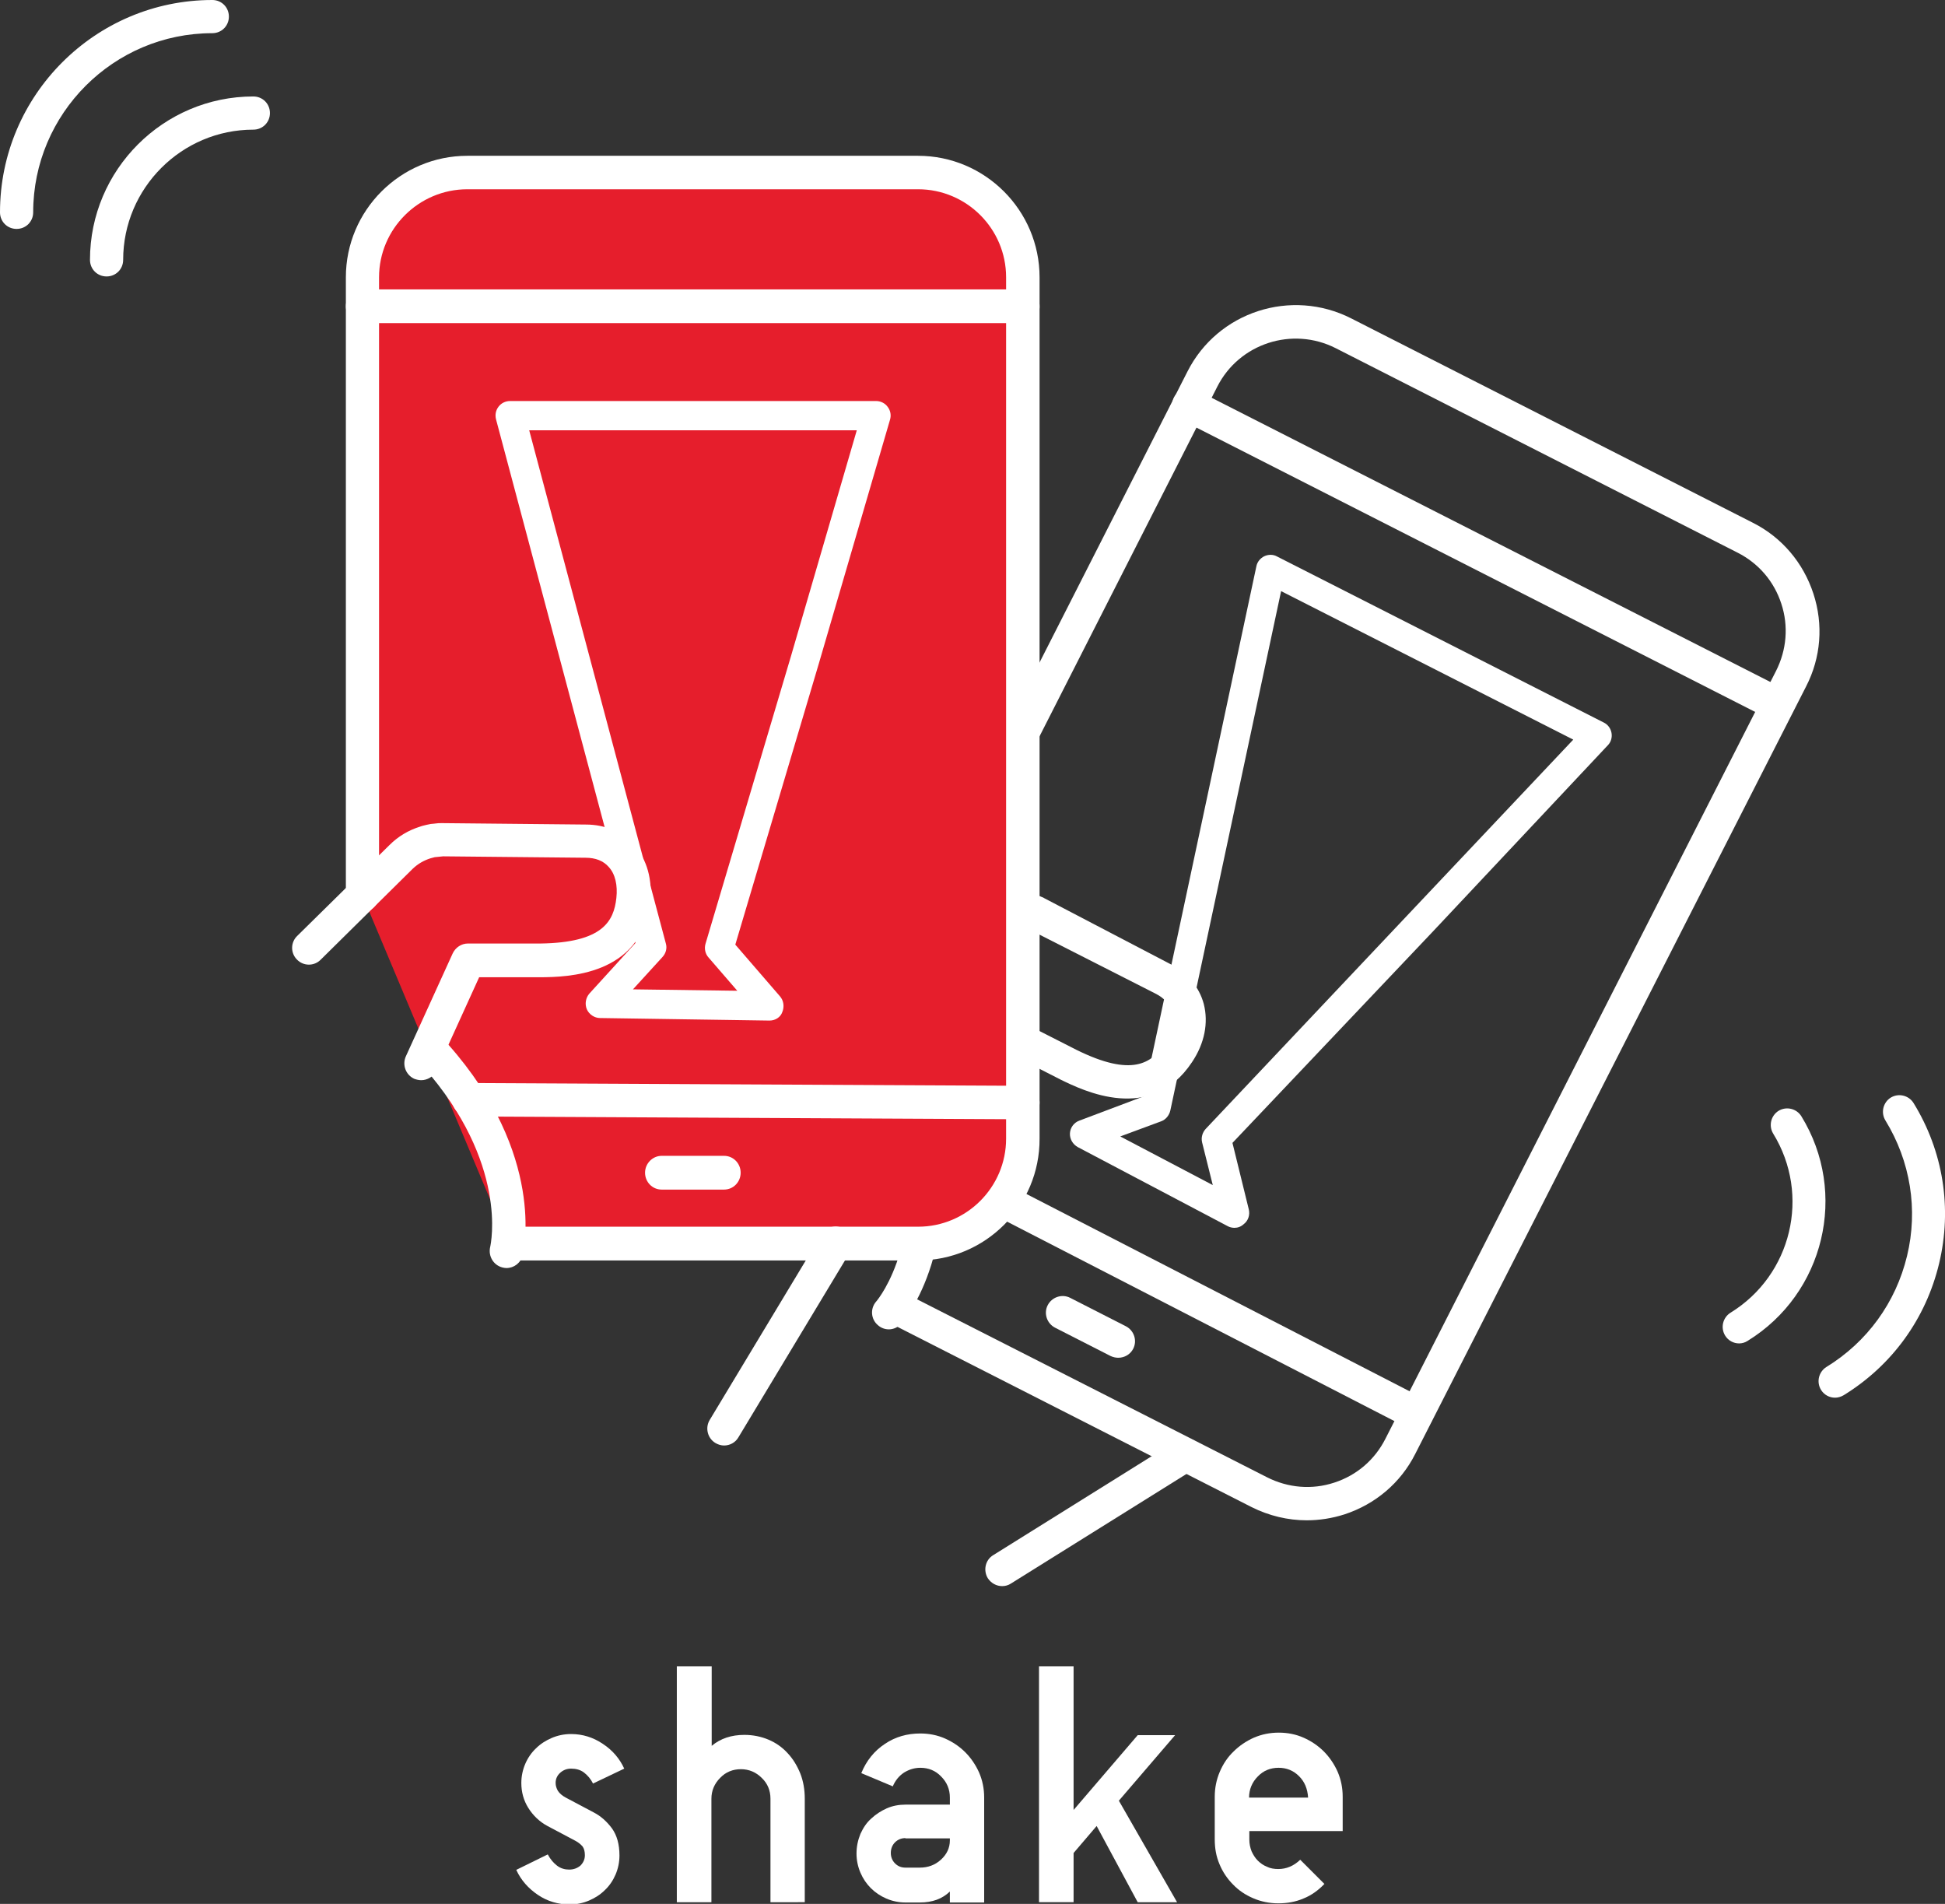 <?xml version="1.0" encoding="utf-8"?>
<!-- Generator: Adobe Illustrator 22.0.0, SVG Export Plug-In . SVG Version: 6.00 Build 0)  -->
<svg version="1.1" id="レイヤー_1" xmlns="http://www.w3.org/2000/svg" xmlns:xlink="http://www.w3.org/1999/xlink" x="0px"
	 y="0px" viewBox="0 0 691.7 677" style="enable-background:new 0 0 691.7 677;" xml:space="preserve">
<rect x="0" y="0" width="691.7" height="677" fill="#333333" stroke="none"/>
<style type="text/css">
	.st0{fill:#FFFFFF;}
	.st1{fill:#E61E2C;}
</style>
<g>
	<g>
		<path class="st0" d="M464.7,540.6c-6.7,0-13.4-1.6-19.6-4.7l-129.7-66c-2.9-1.5-4.1-5.1-2.6-8c1.5-2.9,5.1-4.1,8-2.6l129.8,66
			c7.5,3.8,16,4.5,23.9,1.9c8-2.6,14.4-8.1,18.2-15.6l138.9-273c3.8-7.5,4.5-16,1.9-23.9c-2.6-8-8.1-14.4-15.6-18.2l-142.9-72.7
			c-15.4-7.8-34.3-1.7-42.1,13.7l-99.6,195.9c-1.5,2.9-5.1,4.1-8,2.6c-2.9-1.5-4.1-5.1-2.6-8l99.6-195.9
			c10.8-21.3,36.9-29.7,58.2-18.9l142.9,72.7c10.3,5.2,17.9,14.2,21.5,25.2c3.6,11,2.7,22.7-2.6,33L503.3,517
			c-5.2,10.3-14.2,17.9-25.2,21.5C473.7,539.9,469.2,540.6,464.7,540.6z"/>
		<path class="st0" d="M632.1,256.4c-0.9,0-1.8-0.2-2.7-0.6L420.1,149.3c-2.9-1.5-4.1-5.1-2.6-8c1.5-2.9,5.1-4.1,8-2.6l209.4,106.5
			c2.9,1.5,4.1,5.1,2.6,8C636.4,255.2,634.3,256.4,632.1,256.4z"/>
		<path class="st0" d="M503.8,508.7c-0.9,0-1.8-0.2-2.7-0.7l-175.2-90.2c-2.9-1.5-4.1-5.1-2.6-8c1.5-2.9,5.1-4.1,8-2.6l175.2,90.2
			c2.9,1.5,4.1,5.1,2.6,8C508,507.5,506,508.7,503.8,508.7z"/>
		<path class="st0" d="M397.7,482.8c-0.9,0-1.8-0.2-2.7-0.6l-19.8-10.1c-2.9-1.5-4.1-5.1-2.6-8c1.5-2.9,5.1-4.1,8-2.6l19.8,10.1
			c2.9,1.5,4.1,5.1,2.6,8C402,481.6,399.9,482.8,397.7,482.8z"/>
		<path class="st0" d="M316.1,472.7c-1.4,0-2.8-0.5-3.9-1.5c-2.5-2.1-2.8-5.9-0.6-8.4c0.9-1,19.3-23.7,7.9-68.1
			c-0.8-3.2,1.1-6.4,4.3-7.3c3.2-0.8,6.4,1.1,7.3,4.3c13.1,50.8-9.4,77.7-10.4,78.8C319.4,472,317.7,472.7,316.1,472.7z"/>
		<path class="st0" d="M356.4,564c-2,0-3.9-1-5.1-2.8c-1.7-2.8-0.9-6.5,1.9-8.2l65.2-40.7c2.8-1.8,6.5-0.9,8.2,1.9
			c1.7,2.8,0.9,6.5-1.9,8.2l-65.2,40.7C358.6,563.7,357.5,564,356.4,564z"/>
		<g>
			<path class="st0" d="M439,436.6c-0.8,0-1.7-0.2-2.4-0.6l-53.3-28.1c-1.8-1-2.9-2.9-2.8-4.9c0.1-2,1.4-3.8,3.3-4.5l22.8-8.6
				l40.2-188.5c0.3-1.6,1.4-2.9,2.8-3.6c1.5-0.7,3.2-0.7,4.6,0.1l116.1,59c1.5,0.7,2.5,2.1,2.8,3.7c0.3,1.6-0.2,3.3-1.3,4.4l-62,66
				c0,0,0,0,0,0l-71.5,75.4l5.8,23.6c0.5,2-0.2,4.1-1.8,5.3C441.3,436.2,440.2,436.6,439,436.6z M398.4,404.1l32.9,17.3l-3.8-15.2
				c-0.4-1.7,0.1-3.5,1.3-4.8L559.5,263l-103.9-52.8l-39.4,184.7c-0.4,1.7-1.6,3.2-3.2,3.8L398.4,404.1z M506,327.5L506,327.5
				L506,327.5z"/>
		</g>
		<path class="st0" d="M325.6,398.1c-1.7,0-3.5-0.8-4.6-2.2c-2-2.6-1.6-6.3,0.9-8.4l31.5-25.2c1.8-1.5,4.3-1.7,6.4-0.7l23,11.7
			c19.8,9.8,26.8,4.8,31.4-2.2c2.5-3.8,3.4-7.7,2.6-11.1c-0.7-2.8-2.7-5.1-5.9-6.7L363.1,329c-0.8-0.2-1.2-0.3-1.6-0.4
			c-2.5-0.4-5-0.3-7.3,0.5l-43.9,14c-3.1,1-6.5-0.7-7.5-3.9c-1-3.1,0.7-6.5,3.9-7.5l43.9-14c4.1-1.3,8.5-1.6,12.8-0.9
			c0.8,0.1,1.5,0.3,2.2,0.5c1.2,0.3,1.8,0.5,2.4,0.7c0.1,0,0.8,0.3,0.9,0.3c0.6,0.2,1.1,0.5,1.7,0.7c0.1,0,0.7,0.3,0.8,0.4
			l44.8,23.4c6.1,3.1,10.3,8.2,11.9,14.2c1.7,6.7,0.3,14-4.2,20.7c-14.6,22-38.7,10.1-46.7,6.2l-19.6-10l-28.5,22.8
			C328.2,397.6,326.9,398.1,325.6,398.1z"/>
	</g>
	<g>
		<g>
			<path class="st0" d="M194.8,659.4c0.9,1.7,2,3,3.3,4c1.3,1,2.8,1.4,4.3,1.4c1.6,0,2.9-0.5,4-1.4c1-1,1.6-2.2,1.6-3.7
				c0-1.4-0.3-2.4-0.8-3.1c-0.6-0.7-1.4-1.4-2.5-2l-10-5.3c-2.8-1.5-5.1-3.7-6.8-6.4c-1.7-2.7-2.5-5.7-2.5-8.9
				c0-2.4,0.5-4.7,1.4-6.8c0.9-2.1,2.2-4,3.8-5.5c1.6-1.6,3.5-2.8,5.6-3.7c2.1-0.9,4.4-1.4,6.9-1.4c4.1,0,7.9,1.2,11.3,3.5
				c3.5,2.3,6,5.3,7.6,8.8l-11.1,5.3c-0.8-1.6-1.9-2.9-3.2-3.9c-1.3-1-2.9-1.4-4.6-1.4c-1.5,0-2.8,0.5-3.9,1.5
				c-1.1,1-1.6,2.2-1.6,3.6c0,1,0.3,1.9,0.8,2.8c0.6,0.9,1.5,1.7,2.8,2.4l10,5.3c2.5,1.3,4.6,3.2,6.4,5.6c1.8,2.5,2.7,5.7,2.7,9.7
				c0,2.4-0.5,4.7-1.4,6.8c-0.9,2.1-2.2,4-3.8,5.5c-1.6,1.6-3.5,2.8-5.6,3.7c-2.1,0.9-4.4,1.4-6.9,1.4c-4.1,0-7.9-1.1-11.3-3.4
				c-3.4-2.3-6-5.2-7.7-8.9L194.8,659.4z"/>
			<path class="st0" d="M253.1,592.5v28.3c3.1-2.6,7-3.9,11.6-3.9c3.1,0,6,0.6,8.6,1.7c2.6,1.1,4.9,2.7,6.8,4.8
				c1.9,2,3.4,4.5,4.5,7.2c1.1,2.8,1.6,5.8,1.6,9v36.8H274v-36.8c0-2.9-1-5.4-3.1-7.4c-2-2-4.5-3.1-7.4-3.1c-2.9,0-5.4,1-7.4,3.1
				c-2,2-3.1,4.5-3.1,7.4v36.8h-12.3v-83.9H253.1z"/>
			<path class="st0" d="M337.8,639.2c0-2.9-1-5.4-3.1-7.5c-2-2.1-4.5-3.1-7.4-3.1c-2.1,0-4,0.6-5.8,1.7c-1.8,1.2-3.1,2.8-4,4.9
				l-11.2-4.7c1.8-4.4,4.6-7.9,8.4-10.4c3.7-2.5,7.9-3.7,12.6-3.7c3.1,0,6.1,0.6,8.8,1.8c2.7,1.2,5.1,2.8,7.2,4.9
				c2,2,3.7,4.5,4.9,7.2c1.2,2.8,1.8,5.7,1.8,8.9v37.3h-12.2v-3.9c-2.7,2.6-6.2,3.9-10.7,3.9H322c-2.4,0-4.7-0.5-6.8-1.4
				c-2.1-0.9-4-2.2-5.5-3.7c-1.6-1.6-2.8-3.4-3.7-5.5c-0.9-2.1-1.4-4.4-1.4-6.8c0-2.5,0.5-4.8,1.4-7c1-2.2,2.2-4,3.9-5.5
				c1.6-1.5,3.5-2.7,5.5-3.6c2.1-0.9,4.3-1.3,6.6-1.3h15.8V639.2z M322,653.6c-1.4,0-2.7,0.5-3.7,1.5c-1,1-1.5,2.3-1.5,3.8
				c0,1.4,0.5,2.7,1.5,3.7c1,1,2.2,1.5,3.7,1.5h5.1c2.9,0,5.4-0.9,7.5-2.8c2.1-1.9,3.2-4.2,3.2-6.9v-0.7H322z"/>
			<path class="st0" d="M418.6,676.4h-14L390,649.3l-8.2,9.6v17.5h-12.3v-83.9h12.3v51.1l22.8-26.6h13.3l-20,23.3L418.6,676.4z"/>
			<path class="st0" d="M444.3,654.2c0,1.4,0.3,2.8,0.8,4.1c0.6,1.3,1.3,2.4,2.2,3.3c0.9,0.9,2,1.7,3.3,2.2c1.2,0.6,2.6,0.8,4,0.8
				c2.9,0,5.5-1.1,7.8-3.3l8.6,8.6c-2.2,2.3-4.7,4.1-7.5,5.2c-2.8,1.2-5.8,1.7-8.9,1.7c-3.1,0-6.1-0.6-8.9-1.8
				c-2.8-1.2-5.2-2.8-7.2-4.9c-2-2-3.7-4.5-4.8-7.2c-1.2-2.8-1.7-5.7-1.7-8.9v-15.1c0-3.1,0.6-6.1,1.8-8.9c1.2-2.8,2.8-5.2,4.9-7.2
				c2-2,4.5-3.7,7.2-4.9c2.8-1.2,5.7-1.8,8.9-1.8c3.1,0,6.1,0.6,8.8,1.8c2.7,1.2,5.1,2.8,7.2,4.9c2,2,3.7,4.5,4.9,7.2
				c1.2,2.8,1.8,5.7,1.8,8.9v12.2h-33.2V654.2z M465.2,639.2c-0.2-3.1-1.2-5.6-3.2-7.6c-2-2-4.4-3-7.3-3c-2.9,0-5.4,1-7.4,3.1
				c-2,2-3.1,4.6-3.1,7.5H465.2z"/>
		</g>
	</g>
	<path class="st0" d="M37.9,98.3c-3.3,0-5.9-2.6-5.9-5.9c0-32,26.1-58.1,58.1-58.1c3.3,0,5.9,2.6,5.9,5.9s-2.6,5.9-5.9,5.9
		c-25.5,0-46.3,20.8-46.3,46.3C43.8,95.7,41.2,98.3,37.9,98.3z"/>
	<path class="st0" d="M5.9,81.4c-3.3,0-5.9-2.6-5.9-5.9C0,33.9,33.9,0,75.5,0c3.3,0,5.9,2.6,5.9,5.9c0,3.3-2.6,5.9-5.9,5.9
		c-35.1,0-63.7,28.6-63.7,63.7C11.8,78.8,9.2,81.4,5.9,81.4z"/>
	<g>
		<path class="st0" d="M618.5,477.7c-2,0-3.9-1-5-2.8c-1.7-2.8-0.8-6.4,1.9-8.1c21.8-13.4,28.6-41.9,15.2-63.7
			c-1.7-2.8-0.8-6.4,1.9-8.1c2.8-1.7,6.4-0.8,8.1,1.9c16.8,27.3,8.2,63.1-19.1,79.9C620.6,477.4,619.5,477.7,618.5,477.7z"/>
	</g>
	<g>
		<path class="st0" d="M652.6,497c-2,0-3.9-1-5-2.8c-1.7-2.8-0.8-6.4,1.9-8.1c14.5-8.9,24.7-22.9,28.7-39.5
			c4-16.5,1.2-33.7-7.7-48.2c-1.7-2.8-0.8-6.4,1.9-8.1c2.8-1.7,6.4-0.8,8.1,1.9c10.6,17.2,13.8,37.5,9.1,57.1
			c-4.7,19.6-16.7,36.2-33.9,46.8C654.7,496.7,653.6,497,652.6,497z"/>
	</g>
	<path class="st1" d="M128.9,318.4V98.6c0-20.6,16.7-37.3,37.3-37.3h160.3c20.6,0,37.3,16.7,37.3,37.3v306.3
		c0,20.6-16.7,37.3-37.3,37.3H180.9"/>
	<path class="st0" d="M326.5,448.2H180.9c-3.3,0-5.9-2.7-5.9-6c0-3.3,2.7-6,5.9-6h145.6c17.3,0,31.3-14.1,31.3-31.3V98.6
		c0-17.3-14.1-31.3-31.3-31.3H166.2c-17.3,0-31.4,14.1-31.4,31.3v219.7c0,3.3-2.7,6-5.9,6c-3.3,0-5.9-2.7-5.9-6V98.6
		c0-23.8,19.4-43.2,43.2-43.2h160.3c23.8,0,43.2,19.4,43.2,43.2v306.3C369.8,428.8,350.4,448.2,326.5,448.2z"/>
	<line class="st1" x1="363.8" y1="108.9" x2="128.9" y2="108.9"/>
	<path class="st0" d="M363.8,114.9H128.9c-3.3,0-5.9-2.7-5.9-6c0-3.3,2.7-6,5.9-6h234.9c3.3,0,5.9,2.7,5.9,6
		C369.8,112.2,367.1,114.9,363.8,114.9z"/>
	<g>
		<line class="st1" x1="363.8" y1="392" x2="166.7" y2="391"/>
		<path class="st0" d="M363.8,398C363.8,398,363.8,398,363.8,398l-197.1-1c-3.3,0-5.9-2.7-5.9-6c0-3.3,2.7-5.9,5.9-5.9c0,0,0,0,0,0
			l197.1,1c3.3,0,5.9,2.7,5.9,6C369.7,395.3,367.1,398,363.8,398z"/>
	</g>
	<g>
		<line class="st1" x1="257.5" y1="417" x2="235.3" y2="417"/>
		<path class="st0" d="M257.5,423h-22.2c-3.3,0-5.9-2.7-5.9-6c0-3.3,2.7-6,5.9-6h22.2c3.3,0,5.9,2.7,5.9,6
			C263.4,420.3,260.8,423,257.5,423z"/>
	</g>
	<path class="st0" d="M180.1,450.9c-0.5,0-1-0.1-1.4-0.2c-3.2-0.8-5.1-4-4.4-7.2c0.3-1.3,6.5-29.9-23.8-64.2
		c-2.2-2.5-1.9-6.2,0.5-8.4c2.5-2.2,6.2-1.9,8.4,0.5c34.8,39.3,26.8,73.5,26.5,74.9C185.2,449.1,182.8,450.9,180.1,450.9z"/>
	<g>
		<line class="st1" x1="257.5" y1="508.1" x2="297.2" y2="442.2"/>
		<path class="st0" d="M257.5,514c-1,0-2.1-0.3-3.1-0.9c-2.8-1.7-3.7-5.4-2-8.2l39.7-65.9c1.7-2.8,5.3-3.7,8.2-2
			c2.8,1.7,3.7,5.4,2,8.2l-39.7,65.9C261.5,513,259.5,514,257.5,514z"/>
	</g>
	<path class="st0" d="M273.7,362.9C273.7,362.9,273.7,362.9,273.7,362.9l-60.3-0.9c-2,0-3.9-1.3-4.7-3.1c-0.8-1.9-0.4-4.1,0.9-5.6
		l16.4-18l-49.6-186.2c-0.4-1.6-0.1-3.2,0.9-4.5c1-1.3,2.5-2,4.1-2h130.2c1.6,0,3.2,0.8,4.1,2.1c1,1.3,1.3,3,0.8,4.6l-25.4,87
		c0,0,0,0,0,0l-29.6,99.6l15.9,18.4c1.3,1.5,1.6,3.7,0.8,5.6C277.6,361.7,275.7,362.9,273.7,362.9z M225.1,351.8l37.1,0.5L252,340.5
		c-1.2-1.3-1.6-3.2-1.1-4.9l30.4-102.3l23.4-80.3H188.2l48.6,182.5c0.5,1.7,0,3.5-1.2,4.8L225.1,351.8z M286.3,234.8L286.3,234.8
		L286.3,234.8z"/>
	<path class="st0" d="M149.8,384.1c-0.8,0-1.7-0.2-2.5-0.5c-3-1.4-4.3-4.9-3-7.9L161,339c1-2.1,3.1-3.5,5.4-3.5h25.8
		c22.1-0.3,26.1-7.9,27-16.2c0.5-4.5-0.4-8.5-2.7-11c-1.9-2.2-4.7-3.3-8.3-3.3l-50.6-0.5l-3,0.3c-0.7,0.2-1.1,0.3-1.5,0.4
		c-2.5,0.8-4.5,2-6.3,3.7L114,341.3c-2.3,2.3-6.1,2.3-8.4-0.1c-2.3-2.3-2.3-6.1,0.1-8.4l32.8-32.3c3.1-3.1,6.8-5.3,11-6.6
		c0.8-0.3,1.5-0.4,2.2-0.6c1.3-0.3,1.9-0.4,2.5-0.4c0.1,0,0.8-0.1,0.9-0.1c0.6-0.1,1.1-0.1,1.7-0.1c0.1,0,0.9,0,1,0l50.6,0.5
		c6.8,0,12.9,2.6,17.1,7.3c4.6,5.1,6.6,12.3,5.7,20.3c-3.1,26.3-29.9,26.6-38.8,26.7h-22l-15.1,33.2
		C154.2,382.8,152,384.1,149.8,384.1z"/>
</g>
</svg>
